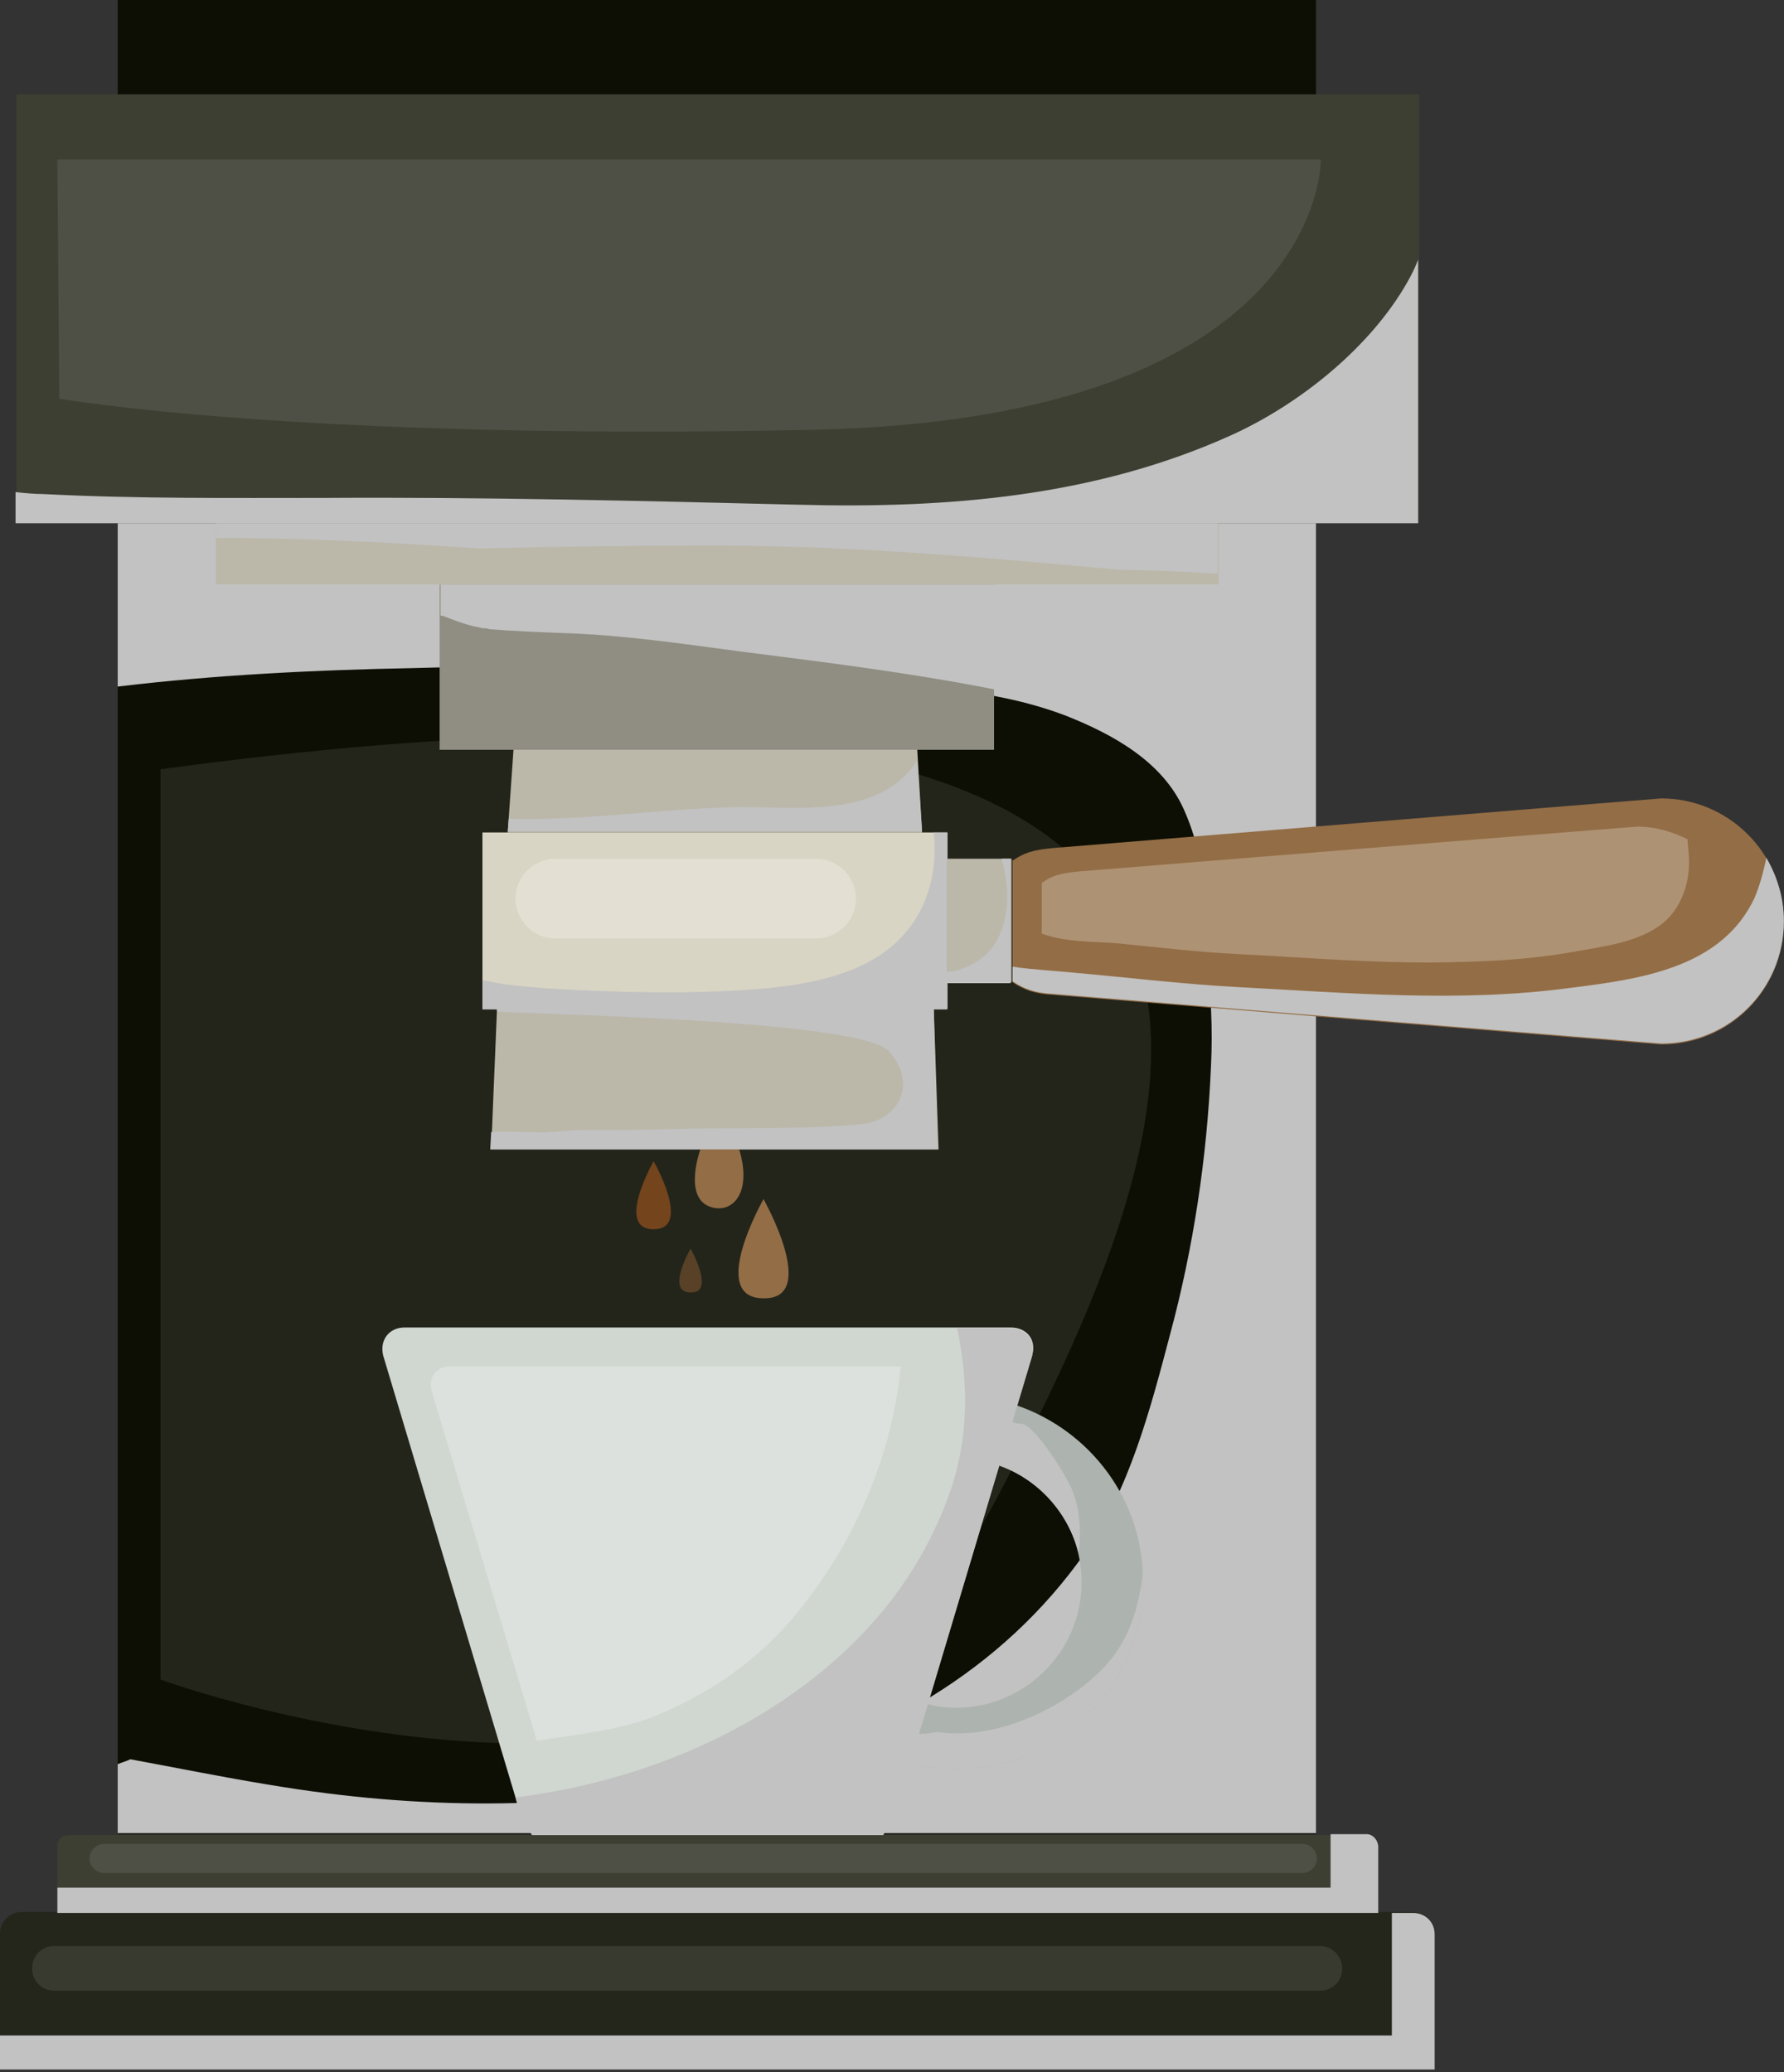 <svg width="204" height="237" viewBox="0 0 204 237" fill="none" xmlns="http://www.w3.org/2000/svg">
<rect x="0" y="0" width="204" height="237" fill="#333333" stroke="none"/>
<path d="M150.484 0H13.459V209.765H150.484V0Z" fill="#0D0F04"/>
<path opacity="0.09" d="M18.352 87.977V192.081C18.352 192.081 89.2 218.218 113.78 171.727C138.36 125.236 159.604 68.847 18.352 87.977Z" fill="white"/>
<path d="M13.459 59.282V78.523C24.581 77.188 35.814 76.632 47.048 76.41C54.944 76.187 62.841 76.187 70.738 76.632C78.19 76.966 85.642 77.856 93.094 78.078C102.659 78.3 112.891 78.412 121.9 81.86C127.239 83.973 132.911 87.087 135.358 92.537C137.249 96.763 137.805 100.767 137.36 104.883C137.583 106.329 137.805 107.663 137.916 109.109C138.472 113.336 138.695 117.673 138.472 122.011C138.027 132.355 136.47 142.698 133.801 152.597C131.577 161.05 129.13 170.393 124.125 177.511C114.56 191.191 99.989 199.422 83.862 203.092C67.401 206.873 50.718 207.096 34.146 204.649C28.918 203.87 23.691 202.869 18.463 201.868C17.24 201.646 16.128 201.424 14.904 201.201C14.46 201.424 14.015 201.535 13.459 201.757V209.654H150.484V59.282H13.459Z" fill="#C2C2C2"/>
<path d="M105.439 95.206L104.883 85.641H58.726L58.059 95.206H105.439Z" fill="#BBB8AA"/>
<path d="M56.834 115.338L56.167 131.465H107.329L106.773 115.338H56.834Z" fill="#BBB8AA"/>
<path d="M108.331 95.206H55.166V115.337H108.331V95.206Z" fill="#D9D5C4"/>
<path d="M115.671 98.209H108.331V112.335H115.671V98.209Z" fill="#BBB8AA"/>
<path d="M189.968 91.313C189.634 91.313 120.454 96.986 120.454 96.986C118.007 97.208 117.117 97.542 115.783 98.432V112.334C117.117 113.224 118.341 113.669 120.454 113.78C120.454 113.78 189.634 119.453 189.968 119.453C197.754 119.453 203.982 113.224 203.982 105.439C203.982 97.542 197.642 91.313 189.968 91.313Z" fill="#936D45"/>
<path d="M83.862 92.315C75.298 92.537 66.734 93.872 58.17 93.649L58.059 95.095H105.439L104.883 86.976C100.546 93.761 90.869 92.204 83.862 92.315Z" fill="#C2C2C2"/>
<path d="M106.774 115.338H56.835V115.671C60.171 116.005 98.321 116.561 101.657 120.231C105.105 124.124 102.547 128.239 98.432 128.573C91.202 129.24 83.973 128.907 76.743 129.129C73.407 129.24 70.07 129.24 66.622 129.24C65.51 129.24 64.398 129.352 63.286 129.463C61.284 129.574 58.614 129.352 56.167 129.463L56.056 131.465H107.218L106.774 115.338Z" fill="#C2C2C2"/>
<path d="M106.774 95.206C107.219 99.321 106.218 103.548 103.548 106.662C99.767 111.111 93.427 112.446 87.866 113.002C80.525 113.669 73.296 113.558 65.955 113.224C63.175 113.113 60.394 112.891 57.613 112.557C56.946 112.446 56.056 112.223 55.166 112.112V115.449H108.331V95.206H106.774Z" fill="#C2C2C2"/>
<path d="M114.559 98.209C115.338 101.212 115.56 104.549 114.115 107.33C113.114 109.22 111.445 110.444 109.332 111C108.998 111.111 108.665 111.111 108.22 111.111V112.446H115.56V98.209H114.559Z" fill="#C2C2C2"/>
<path opacity="0.25" d="M127.795 107.886C132.355 108.331 136.915 108.887 141.475 109.109C150.151 109.554 158.937 110.333 167.613 109.999C171.95 109.888 176.177 109.554 180.403 108.775C183.517 108.219 187.076 107.774 189.746 105.884C192.415 103.993 193.416 100.545 193.082 97.431C193.082 97.097 192.971 96.541 192.971 95.985C191.192 95.095 189.301 94.539 187.188 94.539C186.854 94.539 123.457 99.655 123.457 99.655C121.233 99.878 120.343 100.1 119.12 100.99V106.773C121.789 107.774 125.014 107.663 127.795 107.886Z" fill="white"/>
<path d="M201.98 98.098C201.646 99.766 201.201 101.324 200.645 102.658C196.864 110.777 187.41 112.001 179.402 113.002C166.834 114.67 154.154 113.558 141.586 112.891C135.247 112.557 128.907 111.778 122.567 111.222C120.343 111 118.007 110.889 115.783 110.555V112.223C117.117 113.113 118.341 113.558 120.454 113.669C120.454 113.669 189.634 119.342 189.968 119.342C197.754 119.342 203.982 113.113 203.982 105.328C203.982 102.658 203.203 100.211 201.98 98.098Z" fill="#C2C2C2"/>
<path d="M80.081 131.465C80.081 131.465 78.301 136.359 80.749 137.805C83.196 139.14 86.199 137.027 84.531 131.465H80.081Z" fill="#936D45"/>
<path opacity="0.25" d="M97.876 102.769C97.876 105.328 95.762 107.33 93.315 107.33H63.508C60.95 107.33 58.948 105.216 58.948 102.769C58.948 100.211 61.061 98.209 63.508 98.209H93.315C95.874 98.209 97.876 100.323 97.876 102.769Z" fill="white"/>
<path d="M113.67 66.845H50.273V85.752H113.67V66.845Z" fill="#908E83"/>
<path d="M139.362 59.838H24.691V66.845H139.362V59.838Z" fill="#BBB8AA"/>
<path d="M87.309 137.137C87.309 137.137 80.859 148.482 87.309 148.482C93.76 148.593 87.309 137.137 87.309 137.137Z" fill="#936D45"/>
<path d="M74.741 132.799C74.741 132.799 70.293 140.585 74.741 140.585C79.19 140.585 74.741 132.799 74.741 132.799Z" fill="#74441C"/>
<path d="M78.968 142.809C78.968 142.809 76.075 147.815 78.968 147.815C81.86 147.926 78.968 142.809 78.968 142.809Z" fill="#584127"/>
<path d="M162.274 10.789H1.891V59.838H162.274V10.789Z" fill="#3E3F33"/>
<path d="M164.053 236.57V221.11C164.053 219.775 162.941 218.663 161.606 218.663H2.447C1.112 218.663 0 219.775 0 221.11V236.57H164.053Z" fill="#24261C"/>
<path d="M157.491 218.774V211.1C157.491 210.433 156.935 209.876 156.267 209.876H7.785C7.118 209.876 6.562 210.433 6.562 211.1V218.774H157.491Z" fill="#3E3F33"/>
<path d="M51.162 70.626C52.275 71.071 53.498 71.516 54.721 71.738C54.833 71.738 55.055 71.85 55.278 71.85C55.5 71.85 55.722 71.85 55.945 71.961C58.837 72.183 61.728 72.294 64.509 72.406C71.294 72.628 78.078 73.629 84.751 74.519C94.428 75.742 104.215 76.966 113.78 78.857V66.845H50.384V70.404C50.606 70.404 50.829 70.515 51.162 70.626Z" fill="#C2C2C2"/>
<path d="M54.944 62.729C63.285 62.507 71.738 62.396 80.08 62.396C96.207 62.285 112.223 63.73 128.239 65.176C131.91 65.176 135.58 65.399 139.25 65.621V59.838H24.691V61.506C34.813 61.506 44.934 62.062 54.944 62.729Z" fill="#C2C2C2"/>
<path d="M160.938 32.255C156.712 39.706 148.704 46.157 140.918 49.716C125.236 56.835 108.33 58.169 91.313 57.724C73.295 57.279 55.277 56.835 37.148 56.946C26.471 56.946 15.682 57.057 4.894 56.501C3.893 56.501 2.78 56.39 1.779 56.279V59.838H162.162V29.696C161.828 30.586 161.383 31.476 160.938 32.255Z" fill="#C2C2C2"/>
<path d="M161.606 218.774H159.159V232.788H0V236.681H164.053V221.221C164.053 219.775 162.941 218.774 161.606 218.774Z" fill="#C2C2C2"/>
<path d="M156.267 209.765H152.152V215.882H6.562V218.774H157.602V211.1C157.491 210.321 156.935 209.765 156.267 209.765Z" fill="#C2C2C2"/>
<path opacity="0.09" d="M153.487 225.114C153.487 226.56 152.375 227.672 150.929 227.672H6.229C4.783 227.672 3.67 226.56 3.67 225.114C3.67 223.668 4.783 222.556 6.229 222.556H150.929C152.375 222.556 153.487 223.779 153.487 225.114Z" fill="white"/>
<path opacity="0.09" d="M150.595 212.546C150.595 213.436 149.816 214.214 148.927 214.214H11.901C11.011 214.214 10.232 213.436 10.232 212.546C10.232 211.656 11.011 210.877 11.901 210.877H148.927C149.816 210.877 150.595 211.656 150.595 212.546Z" fill="white"/>
<path d="M60.839 209.765H100.99C101.769 208.542 102.436 207.207 102.659 206.317L118.007 155.044C118.564 153.264 117.451 151.818 115.561 151.818H46.269C44.49 151.818 43.377 153.264 43.822 155.044L59.171 206.317C59.505 207.207 60.061 208.653 60.839 209.765Z" fill="#D0D7D1"/>
<path d="M116.228 160.716L114.226 167.501C119.787 169.503 123.68 174.73 123.68 180.959C123.68 188.856 117.229 195.306 109.332 195.306C108.22 195.306 107.107 195.195 105.995 194.862L103.993 201.646C105.661 202.091 107.552 202.313 109.332 202.313C121.121 202.313 130.687 192.748 130.687 180.959C130.798 171.616 124.681 163.608 116.228 160.716Z" fill="#ADB3AE"/>
<path opacity="0.25" d="M75.297 196.085C81.192 193.638 86.419 189.968 90.535 185.185C97.43 177.066 101.991 166.833 102.992 156.267H51.496C49.827 156.267 48.938 157.602 49.383 159.159L61.395 199.088C66.066 198.309 70.737 197.976 75.297 196.085Z" fill="white"/>
<path d="M115.56 151.93H109.443C110.777 158.158 110.777 164.609 108.553 170.837C104.994 180.847 98.209 188.633 89.423 194.528C81.637 199.755 72.517 203.203 63.397 204.871C61.951 205.094 60.505 205.428 58.948 205.539L59.17 206.429C59.393 207.318 60.06 208.764 60.839 209.876H100.99C101.768 208.653 102.436 207.318 102.658 206.429L118.007 155.155C118.452 153.376 117.451 151.93 115.56 151.93Z" fill="#C2C2C2"/>
<path d="M124.902 191.97C120.342 195.974 113.335 198.977 107.218 198.087C106.44 198.198 105.772 198.309 104.994 198.309L103.993 201.646C105.661 202.091 107.552 202.313 109.331 202.313C121.121 202.313 130.686 192.748 130.686 180.959C130.686 180.625 130.686 180.291 130.686 179.846C130.13 184.74 128.684 188.744 124.902 191.97Z" fill="#C2C2C2"/>
<path d="M123.346 177.622C123.679 174.842 123.457 171.95 122.234 169.614C121.677 168.502 118.341 162.941 116.784 162.829C116.339 162.829 116.005 162.718 115.671 162.607L114.226 167.612C118.674 169.169 122.122 172.951 123.346 177.622Z" fill="#C2C2C2"/>
<path opacity="0.09" d="M6.562 18.241H151.04C151.04 18.241 151.485 47.937 92.759 49.16C34.034 50.384 6.784 45.601 6.784 45.601L6.562 18.241Z" fill="white"/>
</svg>
